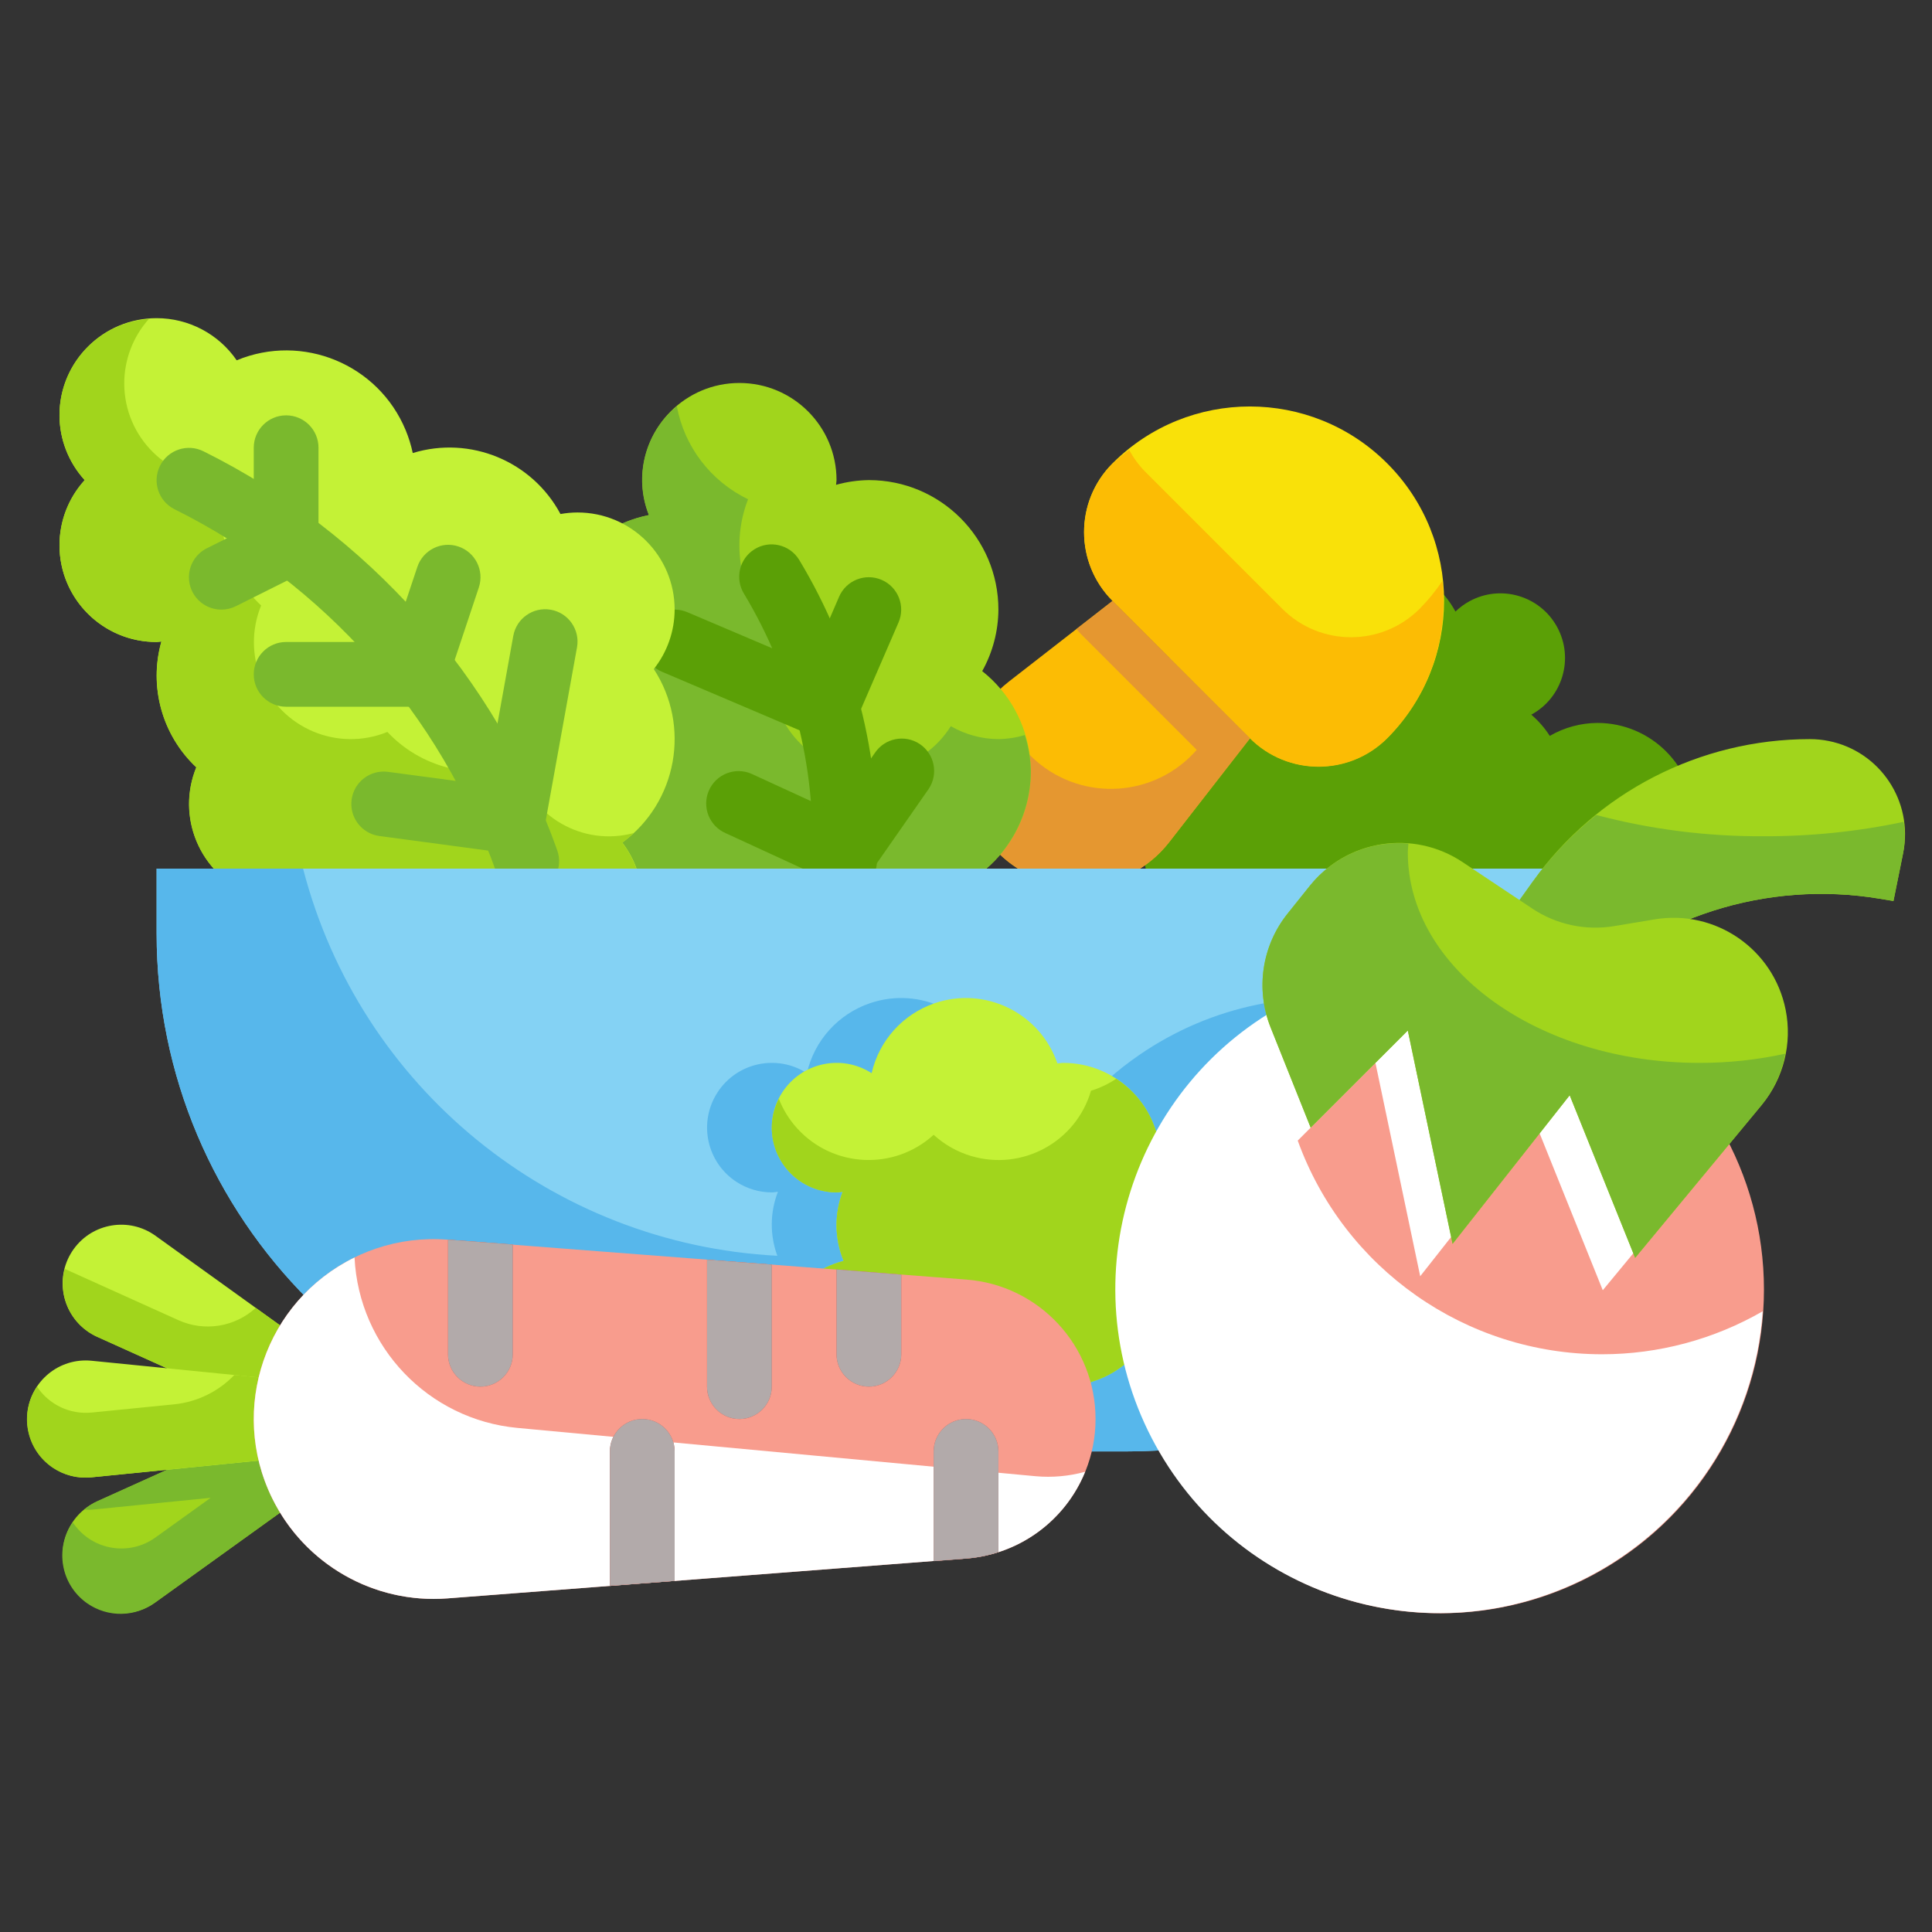 <?xml version="1.0" encoding="utf-8"?>
<!-- Generator: Adobe Illustrator 15.1.0, SVG Export Plug-In . SVG Version: 6.00 Build 0)  -->
<!DOCTYPE svg PUBLIC "-//W3C//DTD SVG 1.1//EN" "http://www.w3.org/Graphics/SVG/1.1/DTD/svg11.dtd">
<svg version="1.1" id="Layer_1" xmlns="http://www.w3.org/2000/svg" xmlns:xlink="http://www.w3.org/1999/xlink" x="0px" y="0px"
	 width="512px" height="512px" viewBox="0 0 512 512" enable-background="new 0 0 512 512" xml:space="preserve">
<rect x="0" y="0" width="512" height="512" fill="#333333" stroke="none"/>
<g id="Flat">
	<g id="Color_copy">
		<g>
			<path fill="#5BA006" d="M400.368,259.151c8.8,3.285,18.595-1.187,21.88-9.985c0.729-1.952,1.091-4.02,1.072-6.102
				c14.217,0,25.74-11.524,25.74-25.74c0-14.216-11.523-25.74-25.74-25.74c-4.431,0.027-8.777,1.21-12.612,3.432
				c-1.352-2.102-3.002-3.995-4.9-5.62c8.304-4.52,11.373-14.914,6.853-23.218c-4.519-8.303-14.915-11.371-23.219-6.852
				c-1.361,0.741-2.614,1.663-3.729,2.742c-6.736-12.411-22.259-17.01-34.668-10.273c-6.192,3.361-10.721,9.126-12.522,15.936
				c-13.119-5.336-28.082,0.974-33.417,14.094c-4.15,10.207-1.32,21.923,7.034,29.107c-8.325,4.469-11.45,14.841-6.982,23.166
				c4.471,8.326,14.842,11.451,23.168,6.982c2.962-1.591,5.39-4.019,6.979-6.982c4.842,5.672,11.917,8.947,19.375,8.967
				c-0.049,14.164,11.393,25.686,25.558,25.734C388.067,268.825,395.483,265.272,400.368,259.151L400.368,259.151z"/>
			<g>
				<path fill="#F9E109" d="M367.616,122.796c20.102,20.102,20.102,52.692,0,72.794c-10.05,10.051-26.346,10.051-36.396,0l0,0
					l-36.396-36.397c-10.051-10.051-10.051-26.346,0-36.397l0,0C314.925,102.695,347.516,102.695,367.616,122.796z"/>
				<path fill="#FCBC04" d="M264.503,225.99c-11.831-11.832-11.831-31.015,0-42.846c0.888-0.888,1.83-1.72,2.823-2.491
					l27.509-21.399l36.404,36.405l-21.4,27.508c-10.271,13.208-29.306,15.587-42.513,5.314
					C266.333,227.709,265.391,226.878,264.503,225.99z"/>
				<path fill="#FCBC04" d="M376.216,161.338c-10.051,10.048-26.346,10.048-36.396,0l-36.404-36.405
					c-1.649-1.692-3.048-3.607-4.163-5.689c-1.539,1.12-3.016,2.326-4.417,3.612c-10.049,10.052-10.049,26.345,0,36.397
					l36.404,36.405c10.051,10.048,26.346,10.048,36.396,0c10.915-10.963,16.278-26.279,14.585-41.656
					C380.451,156.627,378.44,159.084,376.216,161.338L376.216,161.338z"/>
				<path fill="#E59730" d="M294.835,159.253l-9.542,7.431c0.335,0.377,0.602,0.789,0.962,1.149l30.887,30.889
					c-10.966,12.561-30.041,13.853-42.601,2.887c-0.505-0.44-0.993-0.896-1.467-1.368c-4.575-4.573-7.552-10.502-8.485-16.902
					c-11.787,11.765-11.81,30.858-0.051,42.651c11.831,11.831,31.013,11.831,42.844,0c0.889-0.888,1.722-1.831,2.493-2.823
					l21.397-27.508L294.835,159.253z"/>
			</g>
			<g>
				<path fill="#A1D51C" d="M144.468,170.133c0.004-16.334,11.521-30.403,27.533-33.634c-1.171-2.95-1.779-6.093-1.793-9.267
					c0-14.216,11.524-25.74,25.74-25.74c14.216,0,25.74,11.524,25.74,25.74c0,0.429-0.103,0.858-0.129,1.253
					c2.836-0.793,5.764-1.215,8.709-1.253c18.956,0,34.32,15.366,34.32,34.32c-0.036,5.709-1.511,11.316-4.29,16.303
					c14.705,11.656,17.177,33.027,5.521,47.732c-2.812,3.546-6.301,6.495-10.266,8.673c0.283,1.488,0.435,2.999,0.455,4.513
					c0,14.216-11.524,25.74-25.74,25.74c-4.43-0.028-8.779-1.21-12.612-3.432c-7.53,12.024-23.382,15.668-35.407,8.138
					c-10.612-6.646-14.887-19.974-10.12-31.553c-9.932-9.442-13.173-23.951-8.203-36.722
					C152.056,195.27,144.491,183.29,144.468,170.133L144.468,170.133z"/>
				<path fill="#7AB92D" d="M264.589,195.874c-4.431-0.027-8.779-1.211-12.612-3.433c-7.531,12.025-23.382,15.668-35.407,8.138
					c-10.612-6.646-14.887-19.975-10.12-31.553c-9.932-9.442-13.173-23.951-8.203-36.723c-9.859-4.736-16.871-13.889-18.876-24.642
					c-8.475,6.981-11.474,18.633-7.422,28.838c-18.538,3.697-30.568,21.722-26.871,40.259c2.109,10.574,9.077,19.536,18.806,24.187
					c-4.97,12.771-1.729,27.28,8.203,36.722c-5.464,13.099,0.724,28.146,13.823,33.611c11.65,4.859,25.104,0.539,31.747-10.195
					c3.833,2.222,8.182,3.403,12.612,3.432c14.216,0,25.74-11.524,25.74-25.74c-0.02-1.515-0.172-3.025-0.455-4.513
					c10.842-6.007,17.581-17.413,17.615-29.807c-0.047-3.282-0.581-6.538-1.588-9.661
					C269.313,195.478,266.96,195.841,264.589,195.874z"/>
				<g>
					<path fill="#5BA006" d="M223.799,236.792h-0.343c-4.735-0.186-8.423-4.175-8.237-8.91c0-0.002,0-0.003,0-0.005
						c0.996-24.747-5.268-49.245-18.018-70.477c-2.514-4.017-1.295-9.311,2.722-11.825s9.312-1.294,11.825,2.722
						c0.054,0.087,0.107,0.176,0.159,0.266c14.488,24.093,21.608,51.9,20.481,79.993
						C232.204,233.162,228.411,236.801,223.799,236.792L223.799,236.792z"/>
					<path fill="#5BA006" d="M219.115,195.874c-1.154,0.002-2.295-0.23-3.355-0.688l-40.327-17.16
						c-4.359-1.857-6.388-6.897-4.53-11.257s6.897-6.388,11.257-4.53l32.484,13.813l7.722-17.906
						c1.881-4.351,6.933-6.352,11.283-4.471c4.35,1.881,6.352,6.933,4.47,11.283l-11.154,25.74
						C225.61,193.832,222.527,195.864,219.115,195.874z"/>
					<path fill="#5BA006" d="M223.894,234.484c-1.239,0.004-2.464-0.265-3.586-0.79l-27.945-12.87
						c-4.359-1.858-6.387-6.898-4.529-11.257c1.858-4.359,6.898-6.387,11.258-4.529c0.15,0.065,0.298,0.132,0.445,0.205l21.45,9.858
						l10.853-15.556c2.632-3.94,7.959-5.002,11.9-2.371c3.941,2.631,5.003,7.959,2.371,11.9c-0.063,0.097-0.131,0.193-0.2,0.287
						l-14.955,21.45C229.346,233.119,226.708,234.491,223.894,234.484L223.894,234.484z"/>
				</g>
			</g>
			<g>
				<path fill="#C4F236" d="M15.766,110.072c-0.008-14.216,11.51-25.747,25.726-25.755c8.486-0.005,16.429,4.173,21.233,11.169
					c17.476-7.255,37.523,1.031,44.777,18.507c0.814,1.96,1.443,3.991,1.881,6.066c15.235-4.647,31.632,2.123,39.151,16.165
					c1.489-0.268,3-0.406,4.513-0.412c14.216,0,25.74,11.524,25.74,25.74c-0.019,5.723-1.965,11.273-5.525,15.753
					c9.86,15.117,6.196,35.302-8.349,45.99c3.418,4.437,5.279,9.876,5.294,15.478c0.038,14.178-11.424,25.703-25.602,25.74
					c-11.524,0.032-21.657-7.62-24.78-18.713c-12.209,3.873-25.557,0.393-34.321-8.949c-13.133,5.354-28.12-0.952-33.475-14.085
					c-2.538-6.226-2.533-13.198,0.013-19.42c-9.064-8.517-12.63-21.373-9.249-33.342c-0.43,0.025-0.858,0.128-1.288,0.128
					c-14.159,0.057-25.683-11.375-25.74-25.534c-0.025-6.421,2.359-12.619,6.684-17.366
					C18.167,122.542,15.784,116.424,15.766,110.072L15.766,110.072z"/>
				<path fill="#A1D51C" d="M167.959,220.756c-13.451,3.643-27.31-4.308-30.953-17.76c-0.007-0.025-0.014-0.052-0.021-0.078
					c-12.209,3.873-25.557,0.392-34.32-8.949c-13.133,5.354-28.121-0.952-33.475-14.085c-2.539-6.226-2.534-13.199,0.012-19.421
					c-9.064-8.518-12.63-21.373-9.249-33.342c-0.43,0.008-0.858,0.111-1.288,0.111c-14.149,0.065-25.672-11.352-25.738-25.501
					c-0.03-6.34,2.293-12.466,6.519-17.193C25.382,85.56,14.809,97.791,15.83,111.855c0.416,5.724,2.748,11.141,6.62,15.377
					c-9.534,10.468-8.778,26.683,1.69,36.217c4.747,4.324,10.944,6.709,17.366,6.683c0.429,0,0.858-0.103,1.253-0.128
					c-3.38,11.969,0.186,24.825,9.249,33.343c-5.371,13.126,0.916,28.121,14.042,33.492c6.222,2.546,13.195,2.55,19.42,0.013
					c8.763,9.341,22.111,12.822,34.32,8.949c3.816,13.65,17.976,21.621,31.626,17.804c13.649-3.817,21.621-17.977,17.804-31.626
					c-0.875-3.129-2.336-6.064-4.307-8.649C165.974,222.526,166.99,221.666,167.959,220.756L167.959,220.756z"/>
				<g>
					<path fill="#7AB92D" d="M139.594,236.792c-3.627,0-6.863-2.281-8.083-5.698c-14.902-41.876-45.465-76.34-85.261-96.139
						c-4.241-2.119-5.961-7.274-3.844-11.515c2.118-4.241,7.273-5.961,11.515-3.844c43.758,21.775,77.363,59.674,93.746,105.724
						c1.597,4.461-0.726,9.373-5.187,10.969C141.555,236.622,140.578,236.791,139.594,236.792z"/>
					<path fill="#7AB92D" d="M110.147,187.293H75.827c-4.739,0-8.58-3.842-8.58-8.58c0-4.739,3.841-8.581,8.58-8.581h28.134
						l6.632-19.871c1.498-4.502,6.361-6.938,10.862-5.44c4.502,1.498,6.938,6.361,5.44,10.862l-8.58,25.74
						C117.145,184.939,113.851,187.306,110.147,187.293z"/>
					<path fill="#7AB92D" d="M58.667,161.553c-4.739,0.01-8.587-3.825-8.597-8.563c-0.006-3.26,1.835-6.242,4.753-7.696
						l12.424-6.203v-20.438c0-4.739,3.841-8.58,8.58-8.58c4.739,0,8.58,3.841,8.58,8.58v25.74c0.002,3.252-1.835,6.226-4.745,7.68
						l-17.16,8.58C61.311,161.246,59.998,161.554,58.667,161.553z"/>
					<path fill="#7AB92D" d="M135.888,226.213c-0.385-0.001-0.769-0.026-1.15-0.078l-34.321-4.599
						c-4.686-0.702-7.917-5.069-7.215-9.755c0.687-4.586,4.893-7.796,9.498-7.25l26.195,3.509l7.122-39.468
						c0.808-4.669,5.248-7.8,9.917-6.992c4.669,0.808,7.8,5.248,6.992,9.917c-0.007,0.043-0.015,0.087-0.024,0.13l-8.58,47.499
						C143.598,223.219,140.044,226.205,135.888,226.213L135.888,226.213z"/>
				</g>
			</g>
			<g>
				<path fill="#84D2F4" d="M41.506,230.194H436.19l0,0v17.16c0,75.818-61.462,137.282-137.281,137.282H178.788
					c-75.818,0-137.282-61.464-137.282-137.282V230.194L41.506,230.194z"/>
				<path fill="#57B7EB" d="M420.9,301.495c-26.865-38.921-80.193-48.694-119.113-21.83c-5.744,3.965-10.98,8.615-15.594,13.85
					c-4.715-7.369-12.857-11.831-21.604-11.841c-0.524,0-1.013,0.121-1.527,0.154c-4.579-13.393-19.15-20.537-32.542-15.957
					c-8.396,2.871-14.71,9.881-16.69,18.531c-7.971-5.128-18.588-2.822-23.716,5.148c-5.128,7.971-2.823,18.588,5.147,23.716
					c2.764,1.778,5.981,2.725,9.268,2.729c0.558,0,1.081-0.111,1.63-0.164c-2.12,5.446-2.174,11.479-0.155,16.964
					c-59.797-3.108-110.672-44.638-125.689-102.601H41.506v17.16c0,75.818,61.463,137.282,137.282,137.282h120.121
					c57.187-0.032,108.356-35.531,128.41-89.088C425.199,297.547,423.148,299.624,420.9,301.495L420.9,301.495z"/>
			</g>
			<path fill="#C4F236" d="M307.489,307.415c0-14.217-11.523-25.741-25.74-25.741c-0.524,0-1.012,0.121-1.527,0.154
				c-4.579-13.393-19.15-20.537-32.542-15.957c-8.397,2.871-14.71,9.881-16.69,18.531c-7.971-5.128-18.588-2.822-23.716,5.148
				c-5.128,7.971-2.823,18.588,5.147,23.716c2.764,1.778,5.981,2.725,9.268,2.729c0.558,0,1.081-0.111,1.63-0.164
				c-2.259,5.915-2.167,12.471,0.257,18.318c-13.715,3.594-21.919,17.626-18.326,31.341c3.593,13.716,17.625,21.92,31.34,18.326
				c4.039-1.058,7.759-3.087,10.838-5.908c10.397,9.507,26.531,8.784,36.037-1.613c2.634-2.878,4.569-6.32,5.662-10.064
				c13.518-3.965,21.262-18.138,17.299-31.656c-1.091-3.716-3.012-7.136-5.622-9.999
				C305.088,319.885,307.472,313.767,307.489,307.415L307.489,307.415z"/>
			<path fill="#A1D51C" d="M295.811,285.887c-2.062,1.374-4.313,2.44-6.683,3.166c-3.948,13.524-18.11,21.286-31.635,17.339
				c-3.744-1.093-7.186-3.029-10.064-5.661c-10.432,9.519-26.604,8.777-36.122-1.653c-2.103-2.305-3.766-4.975-4.908-7.879
				c-1.214,2.363-1.855,4.979-1.871,7.637c0,9.478,7.683,17.16,17.16,17.16c0.558,0,1.081-0.111,1.63-0.164
				c-2.259,5.915-2.167,12.471,0.257,18.318c-13.715,3.594-21.919,17.626-18.326,31.341c3.593,13.716,17.625,21.92,31.34,18.326
				c4.039-1.058,7.759-3.087,10.838-5.908c10.397,9.507,26.531,8.784,36.037-1.613c2.634-2.878,4.569-6.32,5.662-10.064
				c13.518-3.965,21.262-18.138,17.299-31.656c-1.091-3.716-3.012-7.136-5.622-9.999c9.517-10.421,8.783-26.583-1.636-36.099
				C298.123,287.521,297,286.655,295.811,285.887L295.811,285.887z"/>
			<g>
				<circle fill="#F89C8D" cx="381.664" cy="341.735" r="85.801"/>
				<path fill="#FFFFFF" d="M424.564,358.896c-36.124-0.016-68.37-22.656-80.652-56.629l20.592-20.593l11.866,56.543l31.034-39.383
					l17.349,43.09l32.948-39.855c-21.833-42.104-73.666-58.536-115.772-36.703c-42.104,21.835-58.536,73.668-36.702,115.771
					c21.834,42.104,73.666,58.537,115.771,36.704c26.597-13.793,44.084-40.45,46.144-70.34
					C454.19,354.961,439.509,358.89,424.564,358.896L424.564,358.896z"/>
				<path fill="#A1D51C" d="M479.614,195.874c-29.152,0.006-56.51,14.089-73.454,37.812l-15.916,22.249l25.74,8.58
					c21.538-21.538,52.153-31.349,82.198-26.34l3.603,0.6l2.574-12.751c2.729-13.651-6.125-26.931-19.776-29.661
					C482.947,196.036,481.282,195.871,479.614,195.874L479.614,195.874z"/>
				<path fill="#7AB92D" d="M467.465,221.614c-15.005,0.089-29.955-1.807-44.461-5.637c-6.394,5.111-12.06,11.069-16.844,17.709
					l-15.916,22.249l25.74,8.58c21.538-21.538,52.153-31.349,82.198-26.34l3.603,0.6l2.574-12.751
					c0.501-2.716,0.545-5.497,0.128-8.228C492.317,220.369,479.905,221.649,467.465,221.614L467.465,221.614z"/>
				<path fill="#A1D51C" d="M347.146,234.724l-5.938,7.422c-6.813,8.521-8.52,20.047-4.47,30.177l10.605,26.512l25.74-25.74
					l11.866,56.543l31.034-39.383l17.349,43.09l33.53-40.515c5.812-7.029,8.143-16.303,6.35-25.243
					c-3.203-16.036-18.558-26.636-34.689-23.947l-10.725,1.785c-7.592,1.269-15.382-0.403-21.783-4.677l-18.396-12.269
					C374.548,219.755,356.979,222.466,347.146,234.724z"/>
				<path fill="#7AB92D" d="M450.305,281.674c-42.651,0-77.221-24.968-77.221-55.77c0-0.79,0.119-1.562,0.163-2.351
					c-10.015-0.859-19.8,3.322-26.101,11.154l-5.938,7.421c-6.813,8.521-8.52,20.045-4.47,30.176l10.605,26.529l25.74-25.74
					l11.866,56.543l31.034-39.383l17.349,43.09l33.53-40.515c3.192-3.936,5.342-8.608,6.255-13.592
					C465.626,280.879,457.976,281.696,450.305,281.674z"/>
			</g>
			<g>
				<path fill="#A1D51C" d="M88.697,369.44l8.581,14.859l-56.08,40.327c-6.959,5.015-16.665,3.437-21.678-3.523
					c-0.3-0.415-0.579-0.846-0.836-1.29c-4.29-7.427-1.746-16.926,5.682-21.215c0.448-0.258,0.908-0.494,1.379-0.707L88.697,369.44z
					"/>
				<path fill="#7AB92D" d="M88.697,369.44L25.745,397.85c-1.239,0.572-2.394,1.311-3.432,2.196c0.647,0.058,1.298,0.07,1.947,0.043
					l31.575-3.158l-14.638,10.52c-6.921,4.984-16.572,3.416-21.558-3.505c-0.125-0.173-0.246-0.35-0.364-0.528
					c-4.872,7.002-3.146,16.627,3.855,21.498c5.46,3.8,12.739,3.677,18.067-0.305l56.08-40.327L88.697,369.44z"/>
				<path fill="#C4F236" d="M88.697,382.671l8.581-14.86l-56.08-40.327c-6.963-5.008-16.667-3.422-21.675,3.541
					c-0.3,0.419-0.581,0.852-0.838,1.298c-4.29,7.428-1.746,16.926,5.682,21.216c0.448,0.259,0.908,0.494,1.379,0.707
					L88.697,382.671z"/>
				<path fill="#A1D51C" d="M67.779,346.608c-5.56,5.071-13.601,6.355-20.463,3.269l-30.168-13.615
					c-1.907,7.293,1.716,14.9,8.58,18.018l62.969,28.392l8.581-14.861L67.779,346.608z"/>
				<path fill="#C4F236" d="M92.987,367.476v17.16L24.26,391.5c-8.534,0.853-16.144-5.374-16.997-13.909
					c-0.051-0.51-0.077-1.022-0.077-1.535c0.005-8.577,6.962-15.526,15.539-15.521c0.513,0,1.025,0.026,1.535,0.076L92.987,367.476z
					"/>
				<path fill="#A1D51C" d="M92.987,367.476l-30.888-3.089c-4.197,4.378-9.808,7.128-15.839,7.765l-22,2.188
					c-5.715,0.561-11.273-2.08-14.448-6.864c-4.789,7.058-2.949,16.662,4.11,21.451c3.032,2.057,6.696,2.968,10.338,2.573
					l68.727-6.864V367.476z"/>
				<path fill="#F89C8D" d="M67.247,376.056c-0.001,26.327,21.34,47.672,47.668,47.674c1.221,0,2.441-0.047,3.658-0.14
					l137.539-10.58c19.309-1.488,34.218-17.59,34.218-36.954c0-19.365-14.909-35.467-34.218-36.955l-137.539-10.579
					c-26.25-2.019-49.167,17.625-51.186,43.875C67.293,373.614,67.247,374.834,67.247,376.056z"/>
				<path fill="#FFFFFF" d="M274.499,391.216l-137.342-12.801c-23.634-2.206-42.048-21.458-43.201-45.166
					c-23.642,11.585-33.417,40.142-21.832,63.784c8.587,17.524,26.989,28.046,46.448,26.557l137.539-10.58
					c13.992-1.083,26.174-9.979,31.463-22.978C283.321,391.206,278.894,391.606,274.499,391.216L274.499,391.216z"/>
				<g>
					<path fill="#CC5144" d="M118.728,328.521l17.16,1.287v29.087c0,4.738-3.841,8.58-8.58,8.58c-4.739,0-8.58-3.842-8.58-8.58
						V328.521z"/>
					<path fill="#CC5144" d="M178.788,384.636v34.32l-17.16,1.287v-35.607c0-4.738,3.841-8.58,8.58-8.58
						S178.788,379.897,178.788,384.636z"/>
					<path fill="#CC5144" d="M187.368,333.841l17.16,1.287v32.348c0,4.738-3.841,8.58-8.58,8.58s-8.58-3.842-8.58-8.58V333.841z"/>
					<path fill="#CC5144" d="M221.688,336.415l17.16,1.373v21.107c0,4.738-3.842,8.58-8.58,8.58s-8.58-3.842-8.58-8.58V336.415z"/>
					<path fill="#CC5144" d="M264.589,384.636v26.684c-2.749,0.925-5.602,1.501-8.494,1.717l-8.666,0.686v-29.086
						c0-4.738,3.842-8.58,8.58-8.58S264.589,379.897,264.589,384.636L264.589,384.636z"/>
					<path fill="#B2AAAA" d="M204.528,335.128v32.348c0,4.738-3.841,8.58-8.58,8.58s-8.58-3.842-8.58-8.58v-33.635L204.528,335.128z
						"/>
					<path fill="#B2AAAA" d="M135.888,329.809v29.087c0,4.738-3.841,8.58-8.58,8.58c-4.739,0-8.58-3.842-8.58-8.58v-30.374
						L135.888,329.809z"/>
					<path fill="#B2AAAA" d="M264.589,384.636v26.684c-2.749,0.925-5.602,1.501-8.494,1.717l-8.666,0.686v-29.086
						c0-4.738,3.842-8.58,8.58-8.58S264.589,379.897,264.589,384.636L264.589,384.636z"/>
					<path fill="#B2AAAA" d="M178.788,384.636v34.32l-17.16,1.287v-35.607c0-4.738,3.841-8.58,8.58-8.58
						S178.788,379.897,178.788,384.636z"/>
					<path fill="#B2AAAA" d="M238.849,337.788v21.107c0,4.738-3.842,8.58-8.58,8.58s-8.58-3.842-8.58-8.58v-22.48L238.849,337.788z"
						/>
				</g>
			</g>
		</g>
	</g>
</g>
</svg>
